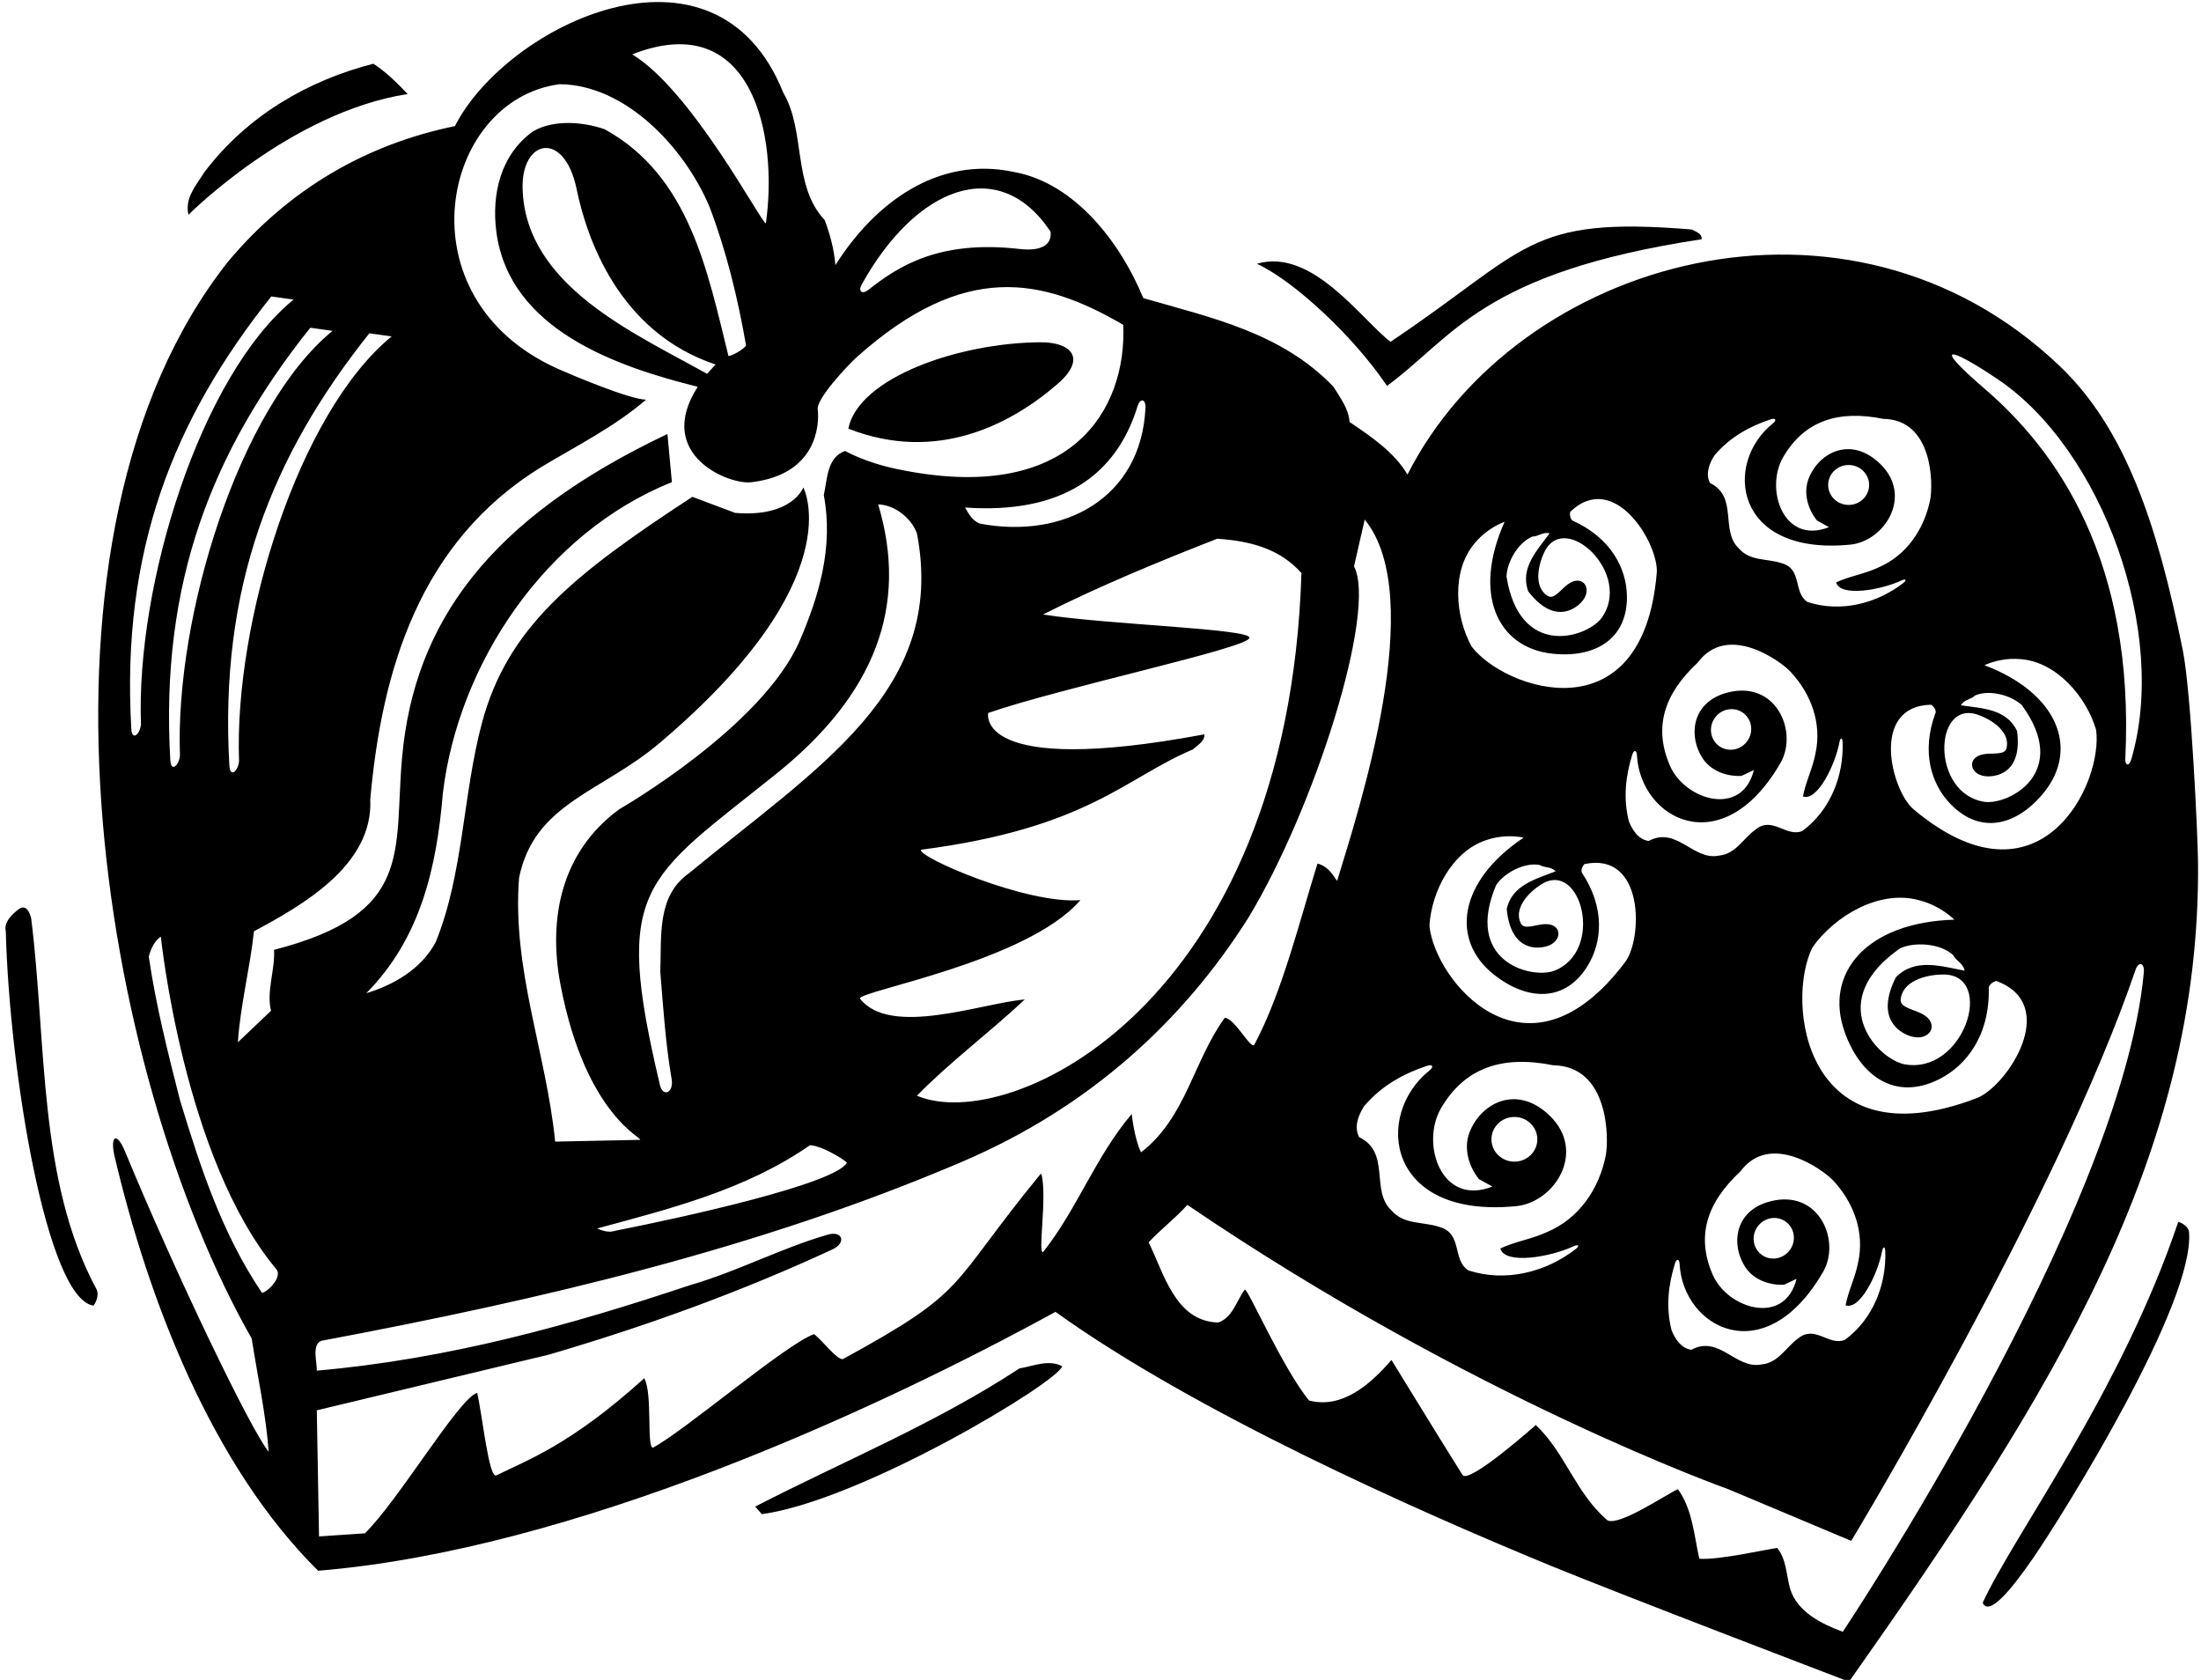 <?xml version="1.0" encoding="UTF-8"?>
<svg xmlns="http://www.w3.org/2000/svg" xmlns:xlink="http://www.w3.org/1999/xlink" width="494pt" height="377pt" viewBox="0 0 494 377" version="1.1">
<g id="surface1">
<path style=" stroke:none;fill-rule:nonzero;fill:rgb(0%,0%,0%);fill-opacity:1;" d="M 7 206.102 C 6.699 204.898 6 203 4.398 203.898 C 2.699 205.102 0.801 207 1.301 209 C 2.098 240.289 10.512 291.602 21 293 C 21.699 292 22.199 290.598 21.699 289.402 C 8.5 265 10.5 234.102 7 206.102 "/>
<path style=" stroke:none;fill-rule:nonzero;fill:rgb(0%,0%,0%);fill-opacity:1;" d="M 91.5 21.102 C 88.898 18.398 86.602 16.102 83.801 14.301 C 69.398 18 55.699 25.699 45.898 38.602 C 44.102 41.5 41.398 44.398 42.301 48.199 C 42.301 48.199 65.168 25.164 91.5 21.102 "/>
<path style=" stroke:none;fill-rule:nonzero;fill:rgb(0%,0%,0%);fill-opacity:1;" d="M 311.301 86.602 C 326.199 75.699 332.5 61.164 381.898 53.699 C 382.102 52.398 380.602 52 379.699 51.5 C 342.598 48.461 343.18 55.887 312.102 76.699 C 305.699 71.898 294.5 55.5 282.102 59.199 C 290.398 63 303.836 75.5 311.301 86.602 "/>
<path style=" stroke:none;fill-rule:nonzero;fill:rgb(0%,0%,0%);fill-opacity:1;" d="M 237.414 86.117 C 243.922 80.465 240.527 76.773 233.5 76.812 C 215.289 76.918 192.699 84.715 190.398 96.199 C 210.379 104.035 227.086 95.09 237.414 86.117 "/>
<path style=" stroke:none;fill-rule:nonzero;fill:rgb(0%,0%,0%);fill-opacity:1;" d="M 488.898 274.199 C 476 312.5 451.898 344.602 445 359.699 C 446.34 362.652 450.934 357.488 456.336 349.637 C 463.375 339.402 492.801 292.098 491.301 276.398 C 491 274.801 488.898 274.199 488.898 274.199 "/>
<path style=" stroke:none;fill-rule:nonzero;fill:rgb(0%,0%,0%);fill-opacity:1;" d="M 228.801 307.098 C 209.898 319.5 189.301 327.898 169.5 338.102 L 171 339.801 C 193.5 336.699 237.602 310.098 238.398 306.598 C 235.301 305 231.898 306.598 228.801 307.098 "/>
<path style=" stroke:none;fill-rule:nonzero;fill:rgb(0%,0%,0%);fill-opacity:1;" d="M 489.906 145.887 C 484.191 117.539 477 96.234 462.398 82.254 C 414.914 36.797 340.527 57.949 315.898 106.5 C 312.898 101.398 307.602 97.898 302.898 94.699 C 302.699 91.699 300.801 89.301 299.301 86.801 C 287.602 74.602 271.801 71.301 256.602 66.898 C 251.602 54.699 241.398 41.102 227.602 38.602 C 210.398 34.898 196.199 45.699 187.5 59.5 C 187.199 55.898 186.301 52.602 185.102 49.398 C 177.801 41.602 180.898 29.5 175.801 20.801 C 160.57 -17.27 113.617 5.656 102.102 28.301 C 82.602 32.301 65.102 42.102 51.199 58.699 C 2.504 120.199 22.211 240.227 56.5 300.402 C 57.801 308.902 59.699 317.402 60.301 325.801 C 56.273 320.914 39.461 285.98 28.062 258.406 C 26.164 253.809 24.637 254.934 25.738 259.602 C 33.305 291.703 47.5 328.832 71.398 352.5 C 128.5 347.832 196.398 316.598 236.898 294.402 C 268.223 316.898 317.648 338.879 347.961 351.34 C 363.859 357.879 415 377.398 415 377.398 C 460.969 312.246 493.949 259.219 493.332 193.504 C 493.273 187.484 491.789 155.223 489.906 145.887 Z M 448.359 85.09 C 471.867 100.902 486.742 142.035 478.336 170.449 C 477.863 172.043 476.934 171.84 477.012 170.25 C 479.184 125.777 461.637 101.156 445.457 87.258 C 433.129 76.66 437.82 78.004 448.359 85.09 Z M 443.949 160.414 C 447.547 161.688 451.211 164.504 450.344 167.93 C 449.941 169.531 447.223 168.898 445.203 169.262 C 441.176 169.984 442.09 174.172 446.137 174.227 C 448.742 174.262 453.891 172.938 452.711 164.051 C 450.367 159.035 444.781 158.977 440.113 158.277 C 440.887 156.934 442.371 157.004 443.289 156.078 C 446.539 154.66 451.457 156.062 453.793 158.25 C 464.637 173.117 451.344 180.484 445.605 179.977 C 433.309 178.344 433.891 156.859 443.949 160.414 Z M 434.457 159.848 C 431.074 168.848 433.559 176.121 437.836 180.5 C 444.688 187.52 452.922 185.141 458.84 177.727 C 466.59 168.02 461.941 155.551 445.395 149.285 C 447.727 148.223 450.695 147.648 453.523 147.926 C 461.656 148.547 468.32 156.449 470.457 163.797 C 472.109 175.879 457.816 205.402 429.48 181.621 C 424.52 177.457 419.598 158.406 433.465 158.152 C 434.031 158.574 434.457 159.141 434.457 159.848 Z M 398.391 269.371 C 389.328 271.02 388.27 279.145 391.77 284.434 C 393.672 287.273 397.234 288.48 400.434 288.312 L 403.227 286.992 C 400.559 297.688 387.797 293.723 384.445 286.145 C 380.637 277.523 383.012 269.965 390.594 262.914 C 397.277 253.852 409.18 262.512 411.43 264.914 C 415.992 269.785 418.574 276.469 417.031 283.359 C 416.422 286.613 414.844 289.668 414.234 292.922 C 417.465 294.121 421.504 285.742 422.426 280.766 C 422.633 279.656 423.098 279.652 423.137 280.793 C 423.406 288.273 420.398 296.039 414.078 300.688 C 410.445 302.145 407.422 297.266 403.629 300.328 C 400.867 302.285 399.164 305.863 395.352 306.203 C 389.594 307.363 385.867 299.523 379.617 302.914 C 377.27 302.586 375.902 300.371 375.16 298.488 C 373.848 293.289 374.461 288.277 375.938 283.527 C 376.297 282.367 376.914 282.5 376.977 283.664 C 377.73 297.988 396.098 308.023 409.191 285.414 C 413.066 278.723 408.617 267.535 398.391 269.371 Z M 401.746 280.496 C 400.266 282.559 397.438 283.062 395.43 281.621 C 393.422 280.18 392.988 277.336 394.469 275.273 C 395.949 273.211 398.777 272.711 400.789 274.152 C 402.797 275.594 403.227 278.434 401.746 280.496 Z M 406.809 212.582 C 411.758 205.586 421.703 199.652 430.539 201.977 C 433.637 202.715 436.57 204.406 438.648 206.391 C 418.84 206.969 409.359 218.465 414.012 231.574 C 417.566 241.59 425.41 247.121 435.234 242.195 C 441.363 239.121 446.652 232.332 446.363 221.566 C 446.621 220.82 447.281 220.379 448.035 220.137 C 462.621 225.48 450.441 243.844 443.668 246.438 C 404.973 261.246 400.645 224.766 406.809 212.582 Z M 428.738 232.52 C 433.047 233.941 435.543 229.844 431.543 227.605 C 429.539 226.48 426.43 226.156 426.59 224.312 C 426.926 220.371 431.836 218.727 436.109 218.695 C 448.059 218.613 440.812 241.566 427.203 238.797 C 420.941 237.238 409.562 224.578 426.48 212.805 C 429.754 211.344 435.473 211.656 438.395 214.352 C 439.027 215.66 440.621 216.133 440.953 217.84 C 435.754 216.871 429.82 214.887 425.504 219.34 C 421.004 228.316 425.969 231.602 428.738 232.52 Z M 384.801 102.199 C 388.258 98.098 392.688 95.68 397.41 94.109 C 398.559 93.727 398.812 94.305 397.902 95.031 C 386.703 103.996 389.258 124.77 415.258 122.227 C 422.957 121.477 429.453 111.34 422 104.102 C 415.375 97.695 408.16 101.57 405.898 107.5 C 404.699 110.699 405.801 114.301 407.801 116.801 L 410.5 118.301 C 400.254 122.367 396.039 109.688 400.242 102.547 C 405.023 94.426 412.555 91.949 422.699 94 C 433.961 94.148 433.863 108.867 433.223 112.094 C 431.922 118.645 427.996 124.637 421.5 127.398 C 418.5 128.801 415.102 129.301 412.102 130.699 C 413.008 134.023 422.172 132.422 426.754 130.273 C 427.773 129.793 428.051 130.164 427.145 130.867 C 421.223 135.441 413.16 137.527 405.699 135.102 C 402.398 133 404.602 127.699 399.898 126.398 C 396.699 125.301 392.801 126 390.301 123.102 C 386 119.102 390.199 111.5 383.801 108.398 C 382.699 106.301 383.699 103.898 384.801 102.199 Z M 410.32 108.836 C 410.32 106.359 412.379 104.355 414.914 104.355 C 417.453 104.355 419.512 106.359 419.512 108.836 C 419.512 111.309 417.453 113.312 414.914 113.312 C 412.379 113.312 410.32 111.309 410.32 108.836 Z M 388.812 155.184 C 379.75 156.836 378.691 164.957 382.191 170.246 C 384.094 173.09 387.656 174.293 390.855 174.125 L 393.648 172.809 C 390.98 183.504 378.223 179.535 374.867 171.961 C 371.059 163.336 373.434 155.777 381.016 148.73 C 387.699 139.664 399.602 148.324 401.852 150.727 C 406.414 155.602 408.996 162.285 407.453 169.176 C 406.844 172.426 405.266 175.48 404.656 178.734 C 407.887 179.934 411.926 171.555 412.852 166.578 C 413.055 165.473 413.52 165.465 413.562 166.605 C 413.828 174.09 410.82 181.855 404.5 186.5 C 400.871 187.957 397.848 183.078 394.051 186.141 C 391.289 188.102 389.586 191.676 385.773 192.02 C 380.016 193.18 376.289 185.336 370.039 188.73 C 367.691 188.398 366.324 186.188 365.586 184.305 C 364.27 179.102 364.883 174.094 366.359 169.34 C 366.719 168.184 367.34 168.316 367.398 169.48 C 368.156 183.801 386.52 193.836 399.613 171.23 C 403.488 164.535 399.039 153.352 388.812 155.184 Z M 392.172 166.309 C 390.691 168.371 387.859 168.875 385.852 167.434 C 383.844 165.992 383.414 163.152 384.891 161.09 C 386.371 159.027 389.199 158.523 391.211 159.965 C 393.219 161.406 393.648 164.246 392.172 166.309 Z M 344 120.398 C 345.301 120.398 346.301 119.301 347.801 119.699 C 345 123.5 341.102 127.5 343 132.699 C 348.469 139.809 353.039 137.094 354.852 135.223 C 357.668 132.312 355.344 128.715 351.992 131.059 C 350.309 132.234 348.84 134.605 347.418 133.762 C 344.383 131.957 344.969 127.371 346.605 123.926 C 351.184 114.289 366.816 129.035 359.301 138.898 C 355.609 143.324 341.012 147.551 338.125 129.375 C 338.227 126.176 340.699 121.699 344 120.398 Z M 331 121.898 C 332.801 119.699 335.301 118 337.699 117.102 C 330.465 133.246 336.02 145.336 348.367 146.691 C 357.797 147.73 365.293 143.574 365.152 133.766 C 365.066 127.645 361.664 120.754 352.898 116.801 C 352.398 116.301 352.301 115.602 352.398 114.898 C 362.363 105.254 372.391 122.184 371.844 128.633 C 368.703 165.492 337.695 154.789 330.301 145.102 C 326.602 138.398 325.699 128.102 331 121.898 Z M 346.875 212.438 C 350.809 211.469 350.754 207.188 346.664 207.391 C 344.617 207.492 342.109 208.719 341.355 207.25 C 339.742 204.109 342.676 200.535 345.895 198.488 C 354.891 192.754 360.301 213.555 348.691 217.914 C 343.215 219.707 328.605 215.527 335.812 198.598 C 337.598 195.938 342.07 193.465 345.559 194.113 C 346.66 194.805 348.09 194.406 349.148 195.539 C 344.758 197.273 339.328 198.59 338.176 204.004 C 339.031 212.93 344.344 213.059 346.875 212.438 Z M 333.746 188.48 C 336.441 187.57 339.465 187.461 341.977 187.973 C 327.266 197.805 325.547 211 335.289 218.711 C 342.727 224.598 351.285 225.062 356.379 216.676 C 359.559 211.445 360.336 203.801 355.012 195.793 C 354.855 195.105 355.141 194.461 355.598 193.918 C 369.164 191.039 368.664 210.711 364.77 215.883 C 342.527 245.441 321.945 219.898 320.828 207.762 C 321.254 200.117 325.965 190.914 333.746 188.48 Z M 320.289 239.188 C 321.574 238.762 321.859 239.41 320.84 240.227 C 308.297 250.266 311.156 273.531 340.277 270.684 C 348.898 269.84 356.176 258.488 347.828 250.379 C 340.41 243.211 332.328 247.547 329.797 254.188 C 328.453 257.773 329.684 261.805 331.926 264.605 L 334.949 266.285 C 323.477 270.84 318.75 256.641 323.461 248.641 C 328.816 239.547 337.246 236.77 348.613 239.066 C 361.223 239.234 361.113 255.719 360.398 259.336 C 358.941 266.668 354.547 273.383 347.27 276.477 C 343.91 278.043 340.102 278.605 336.742 280.172 C 337.758 283.895 348.02 282.098 353.152 279.691 C 354.297 279.156 354.605 279.574 353.59 280.359 C 346.957 285.484 337.93 287.82 329.574 285.102 C 325.879 282.75 328.34 276.812 323.078 275.355 C 319.492 274.125 315.125 274.906 312.324 271.66 C 307.508 267.18 312.215 258.668 305.047 255.195 C 303.812 252.844 304.934 250.156 306.164 248.254 C 310.039 243.66 315 240.949 320.289 239.188 Z M 334.746 255.684 C 334.746 252.91 337.055 250.664 339.895 250.664 C 342.738 250.664 345.043 252.91 345.043 255.684 C 345.043 258.453 342.738 260.695 339.895 260.695 C 337.055 260.695 334.746 258.453 334.746 255.684 Z M 292.102 128.602 C 289.066 225.379 226.66 254.762 205.801 245.898 C 213 238.5 222 231.801 230 224.301 C 220.398 225.102 199.836 232.836 193 224.102 C 192.602 222.398 230.5 215.898 242.5 202 C 230.398 203 205.898 192.301 206.699 190.699 C 244.164 185.836 252.5 174.602 267.699 168.199 C 268.699 167.301 270.5 166.301 270.301 164.801 C 218.5 174.5 221.801 160 221.801 160 C 238.301 154.301 279.801 145.5 280.398 143.199 C 281.398 141.102 248.398 140.199 234.102 137.898 C 246.801 131.5 259.898 126.102 273.199 120.898 C 280.398 121.398 287.102 123 292.102 128.602 Z M 154.602 196 C 147.398 201.102 148.5 210 148.199 218.102 C 148.852 226.199 149.398 234.355 150.746 242.18 C 151.266 245.176 148.801 246.363 148.117 243.48 C 137.5 198.836 144.379 197.586 174.145 173.727 C 196.504 155.809 203.922 135.934 197.102 113.199 C 200.801 113.301 204.5 116.199 205.801 119.699 C 212.566 154.984 183.488 172.137 154.602 196 Z M 190.059 260.941 C 187.531 265.652 153.531 273.172 138.102 276.199 C 136.699 276.699 135.199 276.199 134 275.699 C 150.602 271.199 167.398 267 181.801 257 C 184.898 257.199 190.176 260.723 190.059 260.941 Z M 257.094 91.496 C 256.164 111.871 238.684 121.086 219.898 117.5 C 218.301 116.898 217.398 115.301 216.602 113.898 C 238.363 115.402 250.535 106.691 255.34 91.113 C 255.914 89.238 257.184 89.562 257.094 91.496 Z M 193.434 63.797 C 205.531 42.016 224.133 34.496 235.801 52 C 236.102 54.871 233.867 56.449 228.793 55.871 C 210.566 53.785 201.441 59.902 194.891 65.055 C 193.512 66.141 192.531 65.418 193.434 63.797 Z M 171.898 50.102 C 171.102 50.5 155.398 20.398 141.898 12.199 C 168.887 1.609 174.688 30.402 171.898 50.102 Z M 125.602 18.898 C 140.398 19 153.602 33.102 159.199 46.301 C 162.996 56.227 165.559 66.723 167.445 77.508 C 167.496 77.805 165 79.699 163.5 79.898 C 158.801 61 154.801 39.5 135.699 29 C 130.801 27.301 124.199 26.801 119.602 29.5 C 112.398 34.699 110.301 43.5 111.398 52 C 114.301 74.102 138.602 82.301 156.602 86.801 C 146.691 102.211 163.996 109 168.801 108.199 C 183.27 106.418 183.965 95.43 183.531 91.828 C 183.242 89.469 190.262 81.957 192.398 80.051 C 216.363 58.703 233.812 62.23 252.102 72.898 C 252.938 91.777 240.582 113.555 201.223 105.242 C 193.949 103.711 189.699 101.199 189.699 101.199 C 185.602 102.602 185.699 107.5 184.898 111.102 C 187.098 122.816 183.801 133.738 179.531 143.703 C 171.203 163.145 139 181.602 139 181.602 C 126 191.102 122.949 206.074 125.801 221 C 131.5 250.836 144.898 255.602 143.602 255.801 L 124.602 256.199 C 122.602 236.199 114.898 217.602 116.5 197 C 119.938 180.195 134.898 177.879 148.047 166.746 C 191.387 130.066 180.301 109.398 180.301 109.398 C 180.301 109.398 177.836 116.164 165 115.102 L 155.398 111.5 C 128.691 128.945 113.926 140.762 108.172 162.234 C 103.883 178.258 104.02 196.129 97.801 211.398 C 94.602 217.5 88.199 221.102 82.199 222.898 C 94.398 210.602 98 194.699 99.398 178 C 102.898 148.898 122.398 119.602 150.801 108.199 L 149.801 97.398 C 109.73 116.398 93 139.77 90.258 169.844 C 88.32 191.086 93.199 205 61.5 213.164 C 61.801 217.465 59.734 222.535 60.832 226.836 L 53.398 233.898 C 53.898 225.801 56.102 217.398 57 209 C 67.801 203.199 83.801 194.199 83.102 179.398 C 85.699 150.301 94.199 121.602 121.5 104.801 C 129.5 100 137.898 95.801 145 89.699 C 141.199 89.602 128.18 84.086 125.324 82.816 C 89.672 66.965 98.977 22.371 125.602 18.898 Z M 160.602 81.801 L 158.699 83.898 C 142.641 74.871 117.91 64.219 117.293 42.328 C 116.98 31.227 126.672 29.098 129.43 42.48 C 131.613 53.074 138.668 74.488 160.602 81.801 Z M 87.898 75.5 C 66.941 92.66 52.5 139.5 53.652 170.816 C 53.441 173.09 51.641 174.617 51.484 171.852 C 49.168 131.836 60.977 102.297 82.898 74.801 Z M 74.637 74.25 C 53.68 91.41 39.238 138.25 40.391 169.566 C 40.176 171.84 38.379 173.367 38.223 170.602 C 35.906 130.582 47.715 101.047 69.637 73.551 Z M 29.473 163.578 C 27.156 123.562 38.965 94.027 60.887 66.527 L 65.887 67.23 C 44.93 84.387 30.488 131.23 31.641 162.547 C 31.426 164.82 29.629 166.348 29.473 163.578 Z M 58.723 290.016 C 49.812 276.805 44.969 261.941 40.398 246.898 C 37.699 236.301 35 225.699 33.398 214.699 C 33.801 213 34.699 211.102 36.102 210.199 C 36.102 210.199 41.168 259.836 62 284.801 C 63.66 286.793 59.172 290.684 58.723 290.016 Z M 254 250 C 245.801 259.699 241.801 271.301 234.102 281 C 232.898 281.301 235 269 233.801 263.699 L 233.602 263.398 C 212.434 289.227 217.941 289.297 189.199 305 C 187.898 305.301 184.602 300.801 182.699 299.402 C 176.301 301.699 153.301 321.402 146.5 324.898 C 145.102 324.5 146.5 312.801 144.602 309.301 C 128.164 324.168 118.5 327.602 111.398 331.102 C 109.699 331.801 108.301 317.801 107.102 312.598 C 103.199 313.5 89.398 336.801 81.898 344.102 L 71.602 344.801 L 71.102 316.5 L 123.199 304 C 145.004 297.621 166.285 289.91 186.793 280.41 C 190.082 278.887 189.066 276.133 185.809 277.074 C 175.219 280.121 165.527 285.344 154.898 288.402 C 128 297.402 100.602 305 71.102 307.598 C 71.199 305.801 69.898 301.801 72.102 300.902 C 121.801 291.574 170.598 280.121 216.047 260.672 C 244.641 248.438 265.551 229.066 280.102 206.102 C 295.078 181.457 309.098 136.977 303.898 127.102 L 306.301 116.602 C 320.531 134.023 305.078 181.441 300.102 197.699 C 299 196 297.801 194.301 295.699 193.801 C 291.699 206.602 287.801 222.699 281.5 234.5 C 280.602 235.398 277.199 228.602 274.898 228.398 C 267.801 238.199 266.199 250.801 256.102 258.602 C 254.602 255.602 254 250 254 250 Z M 481.168 218.266 C 476.047 272.672 413.602 366.199 413.602 366.199 C 409 364.5 403.398 361.801 401.801 356.602 C 400.898 353.5 401 350 398.898 347.398 C 397.301 347.5 385.699 350.199 381.398 349.801 C 380.199 344.5 379.898 338.801 376.602 334.199 C 373.898 335.398 363.5 342.5 360.801 341.199 C 353.699 335.199 351.301 326 344.699 319.801 C 344.699 319.801 329.648 333.199 328.25 331 C 323.648 323.699 312.301 305.199 312.301 305.199 C 307.398 310.902 301.102 316.199 293.801 314.301 C 287.801 306.902 280.102 289.199 279.398 289.402 C 277.5 291.902 276.699 295.699 273.398 296.801 C 263.699 296.5 261.199 285.598 257.801 278.801 C 260.5 275.898 263.699 273.5 266.5 270.398 C 330.25 313.75 387.898 334.199 387.898 334.199 L 415.5 345.801 C 415.5 345.801 461.75 269.25 479.375 217.449 C 480.094 215.672 481.367 216.148 481.168 218.266 "/>
</g>
</svg>

